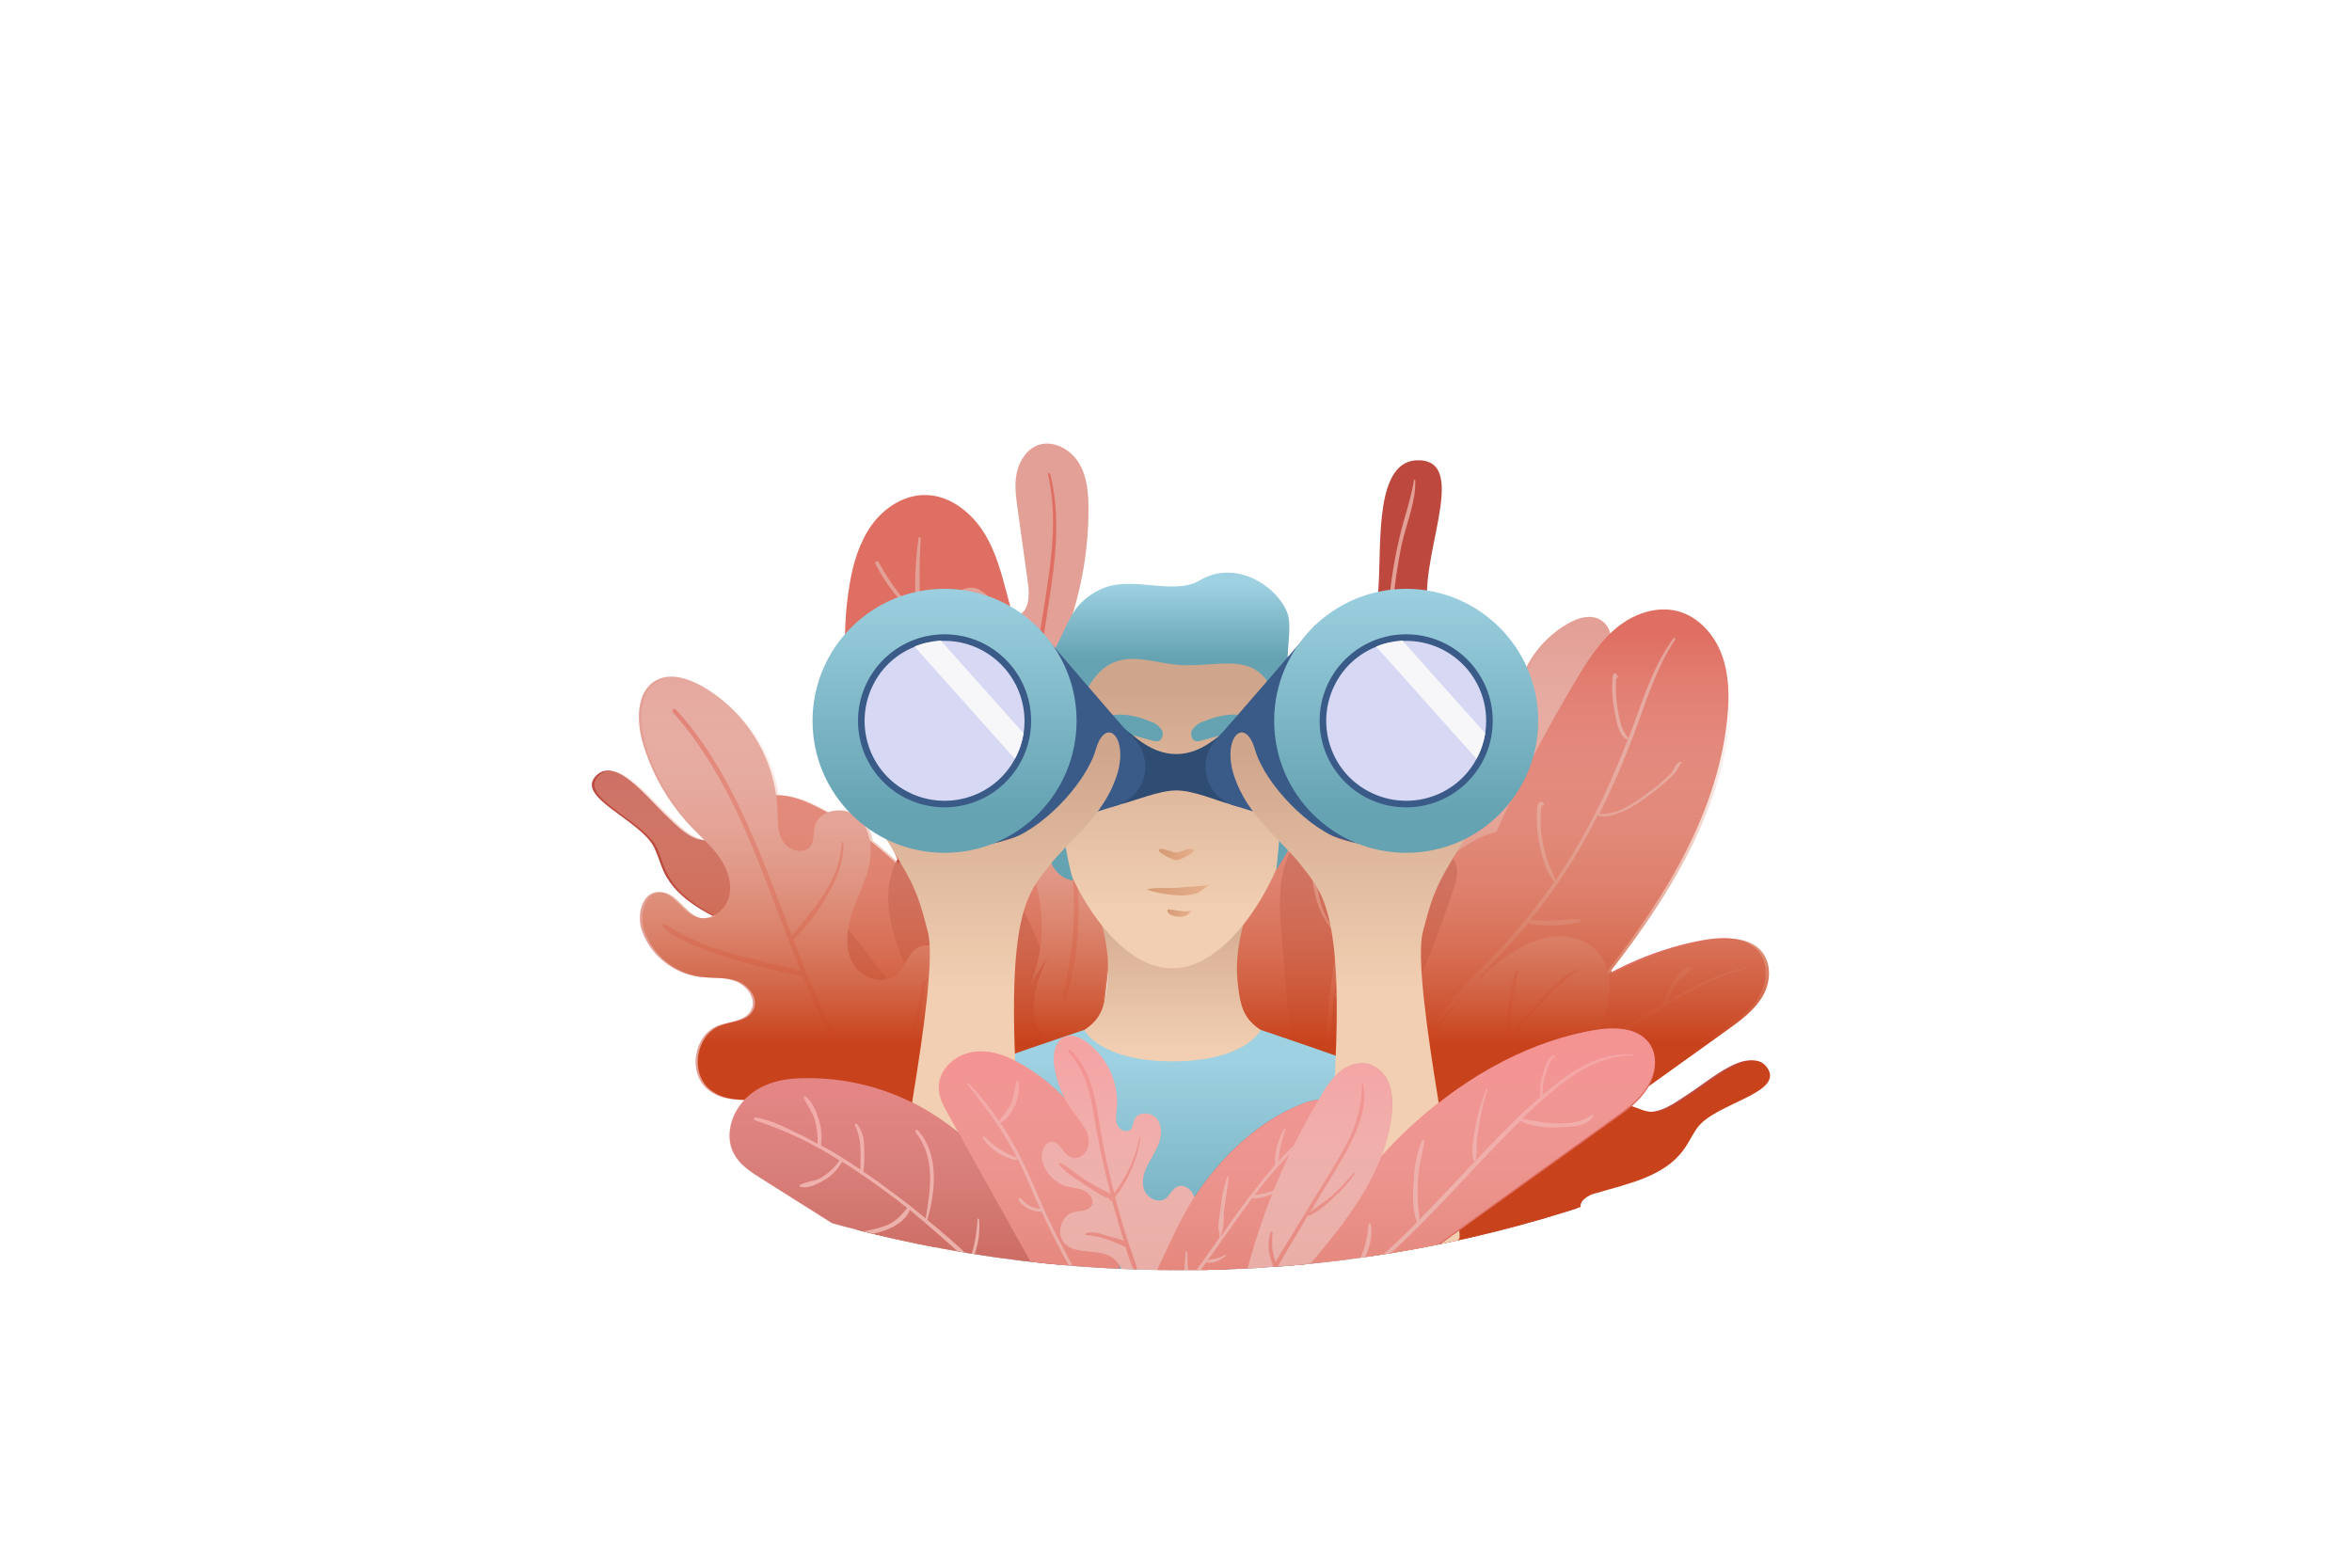 <?xml version="1.0" encoding="utf-8"?>
<!-- Generator: Adobe Illustrator 24.1.1, SVG Export Plug-In . SVG Version: 6.00 Build 0)  -->
<svg version="1.1" id="Camada_1" xmlns="http://www.w3.org/2000/svg" xmlns:xlink="http://www.w3.org/1999/xlink" x="0px" y="0px"
	 viewBox="0 0 750 500" style="enable-background:new 0 0 750 500;" xml:space="preserve">
<style type="text/css">
	.st0{fill:#FFFFFF;}
	.st1{clip-path:url(#SVGID_2_);}
	.st2{fill:#E3A096;}
	.st3{fill:#DF6F62;}
	.st4{fill:#BD493E;}
	.st5{fill:url(#SVGID_3_);}
	.st6{fill:url(#SVGID_4_);}
	.st7{fill:url(#SVGID_5_);}
	.st8{fill:url(#SVGID_6_);}
	.st9{fill:url(#SVGID_7_);}
	.st10{fill:url(#SVGID_8_);}
	.st11{fill:url(#SVGID_9_);}
	.st12{fill:url(#SVGID_10_);}
	.st13{fill:#2F4D73;}
	.st14{fill:#3A5A88;}
	.st15{fill:url(#SVGID_11_);}
	.st16{fill:url(#SVGID_12_);}
	.st17{fill:url(#SVGID_13_);}
	.st18{fill:url(#SVGID_14_);}
	.st19{fill:url(#SVGID_15_);}
	.st20{fill:url(#SVGID_16_);}
	.st21{fill:url(#SVGID_17_);}
	.st22{fill:#D7D8F4;}
	.st23{fill:#F7F7F9;}
	.st24{opacity:0.67;fill:url(#SVGID_18_);enable-background:new    ;}
</style>
<g>
	<g id="BACKGROUND">
		<rect class="st0" width="750" height="500"/>
	</g>
	<g>
		<g id="OBJECTS_1_">
			<g>
				<defs>
					<path id="SVGID_1_" d="M627.4,96.5v223.6c-72.1,55.3-160.4,85.2-251.2,85c-89.8,0.2-177.1-29-248.8-83.1V96.5H627.4z"/>
				</defs>
				<clipPath id="SVGID_2_">
					<use xlink:href="#SVGID_1_"  style="overflow:visible;"/>
				</clipPath>
				<g class="st1">
					<path class="st2" d="M445.7,274.2c-1.4-3.8-3.2-7.7-2.4-11.7c0.7-4,5.5-7.4,8.8-5.1c2,1.4,2.6,4.3,4.5,5.9
						c2.9,2.5,7.9,0.8,9.7-2.6c1.9-3.4,1.4-7.6,0.1-11.2s-3.1-7.1-3.9-10.9s-0.2-8.1,2.8-10.6s8.5-1.6,9.4,2.1
						c0.4,1.5,0.1,3.2,0.9,4.4c1.4,2,4.9,1.1,6.2-1s1.2-4.8,1.3-7.2c0.6-11.5,7-21.8,17-27.5c3-1.7,6.8-2.9,9.9-1.3
						c4.5,2.3,4.6,8.7,3.2,13.6c-2,7.2-5.8,13.7-10.9,19.1c-2.2,2.3-4.6,4.3-6.4,6.9s-2.9,5.9-2,8.9s4.3,5.4,7.3,4.3
						c3.3-1.1,5-5.7,8.4-5.6c3.7,0.1,4.9,5.2,3.6,8.7c-2,5.4-6.8,9.3-12.4,10.2c-2.8,0.4-5.7,0-8.3,1s-4.9,4-3.6,6.5
						s4.8,2.4,7.4,3.4c5.4,2.1,6.8,10.6,2.3,14.3c-5.8,4.7-14.9,0.3-21.6,3.4c-4.4,2.1-6.8,7-7.9,11.8s-1.2,9.8-2.8,14.4
						c-1.6,4.6-5.3,9-10.1,9.5c-11.7,1.1-9.5-12.4-8.1-19.6C450.1,296.9,449.7,285.2,445.7,274.2z"/>
					<path class="st3" d="M482.7,332.7c16.8-16.1,37.6-28.8,60.6-32.9c6.3-1.1,13.9-1.1,17.7,4c3,4,2.3,10-0.3,14.3
						c-2.6,4.3-6.9,7.4-11,10.3l-26.5,19l-38.1,27.4c-11.5,8.3-24.1,20.9-37.2,26.3c-7.9,3.3-18.5-1.4-14.5-10.7
						c3.3-7.7,12.9-13.6,18.1-19.9C462,357.8,470.7,344.3,482.7,332.7z"/>
					<path class="st3" d="M289.5,282.1c-13.1-30.2-24.1-63.2-18.6-95.6c1.1-6.8,3.1-13.5,7.1-19.1c4-5.5,10.4-9.7,17.3-9.5
						c7,0.1,13.3,4.7,17.4,10.4s6.1,12.6,7.9,19.3c10.3,37.4,16.4,76,16.7,114.8c0.2,19.5-0.7,39.4-4,58.6
						c-3.5,20.3-15.4-10.4-17.6-16.7C308.6,322.9,298.5,302.7,289.5,282.1z"/>
					<path class="st3" d="M308.8,304.6c-11.9-20-28.6-37.8-49.6-47.9c-5.8-2.8-13.1-4.8-18.1-0.9c-4,3.1-4.9,9-3.5,13.8
						c1.4,4.8,4.6,8.9,7.8,12.9l20.4,25.4l29.4,36.6c8.9,11,17.7,26.5,28.8,35.3c6.8,5.3,18.2,3.6,16.9-6.4
						c-1.1-8.3-8.8-16.5-12.2-24C322.1,334.3,317.4,318.9,308.8,304.6z"/>
					<path class="st3" d="M377.3,324.2c1.6-23.3,8.6-46.6,22.8-65c3.9-5,9.5-10.1,15.8-8.9c5,1,8.4,5.8,9.3,10.8
						c0.9,5-0.1,10.1-1.2,15l-6.8,31.9l-9.8,45.9c-3,13.9-3.9,31.7-9.9,44.5c-3.6,7.8-14.6,11.4-17.9,1.9
						c-2.8-7.9,0.5-18.7,0.1-26.9C378.8,356.7,376.1,340.8,377.3,324.2z"/>
					<path class="st3" d="M424.7,324c9.1-21.5,23.1-41.3,42.6-54.2c5.3-3.5,12.3-6.5,17.8-3.3c4.4,2.5,6.1,8.2,5.4,13.2
						s-3.4,9.5-6,13.8c-5.6,9.3-11.2,18.7-16.8,28l-24.1,40.2c-7.3,12.1-13.9,28.7-23.7,38.9c-6,6.2-17.5,6-17.6-4
						c-0.1-8.4,6.5-17.6,8.8-25.5C415.6,355.3,418.2,339.3,424.7,324z"/>
					<path class="st4" d="M289.8,332.5c-17.1-5-33.5-11.9-49.1-20.6c-1.3-0.6-2.5-1.5-3.4-2.7c-0.9-1.2-0.9-2.9,0.1-4
						c0.7-0.7,1.9-0.9,2.6-1.6c1-1.2,1-2.9,0.1-4.1c-1-1.2-2.2-2.1-3.6-2.7c-9.5-4.8-20.4-9.2-24.9-18.9c-1.1-2.5-1.8-5.1-3-7.6
						c-4.4-8.9-25.6-16.1-18.4-23c6.1-5.9,15.7,6.5,21.8,12.4c4,3.8,8.1,8.5,13.5,8.3c2.2-0.1,4.4-1,6.5-0.7c3.9,0.5,6.4,4.4,8,8
						c1.6,3.6,3.5,7.6,7.1,9c2.6,1,5.6,0.4,8.4,0.7c6.5,0.8,11.3,6.4,15.3,11.6l20.2,26.3c3.3,4.3,6.8,9.7,4.9,14.8l-13.8-8.8"/>
					<path class="st3" d="M507.4,316.2c20.7-25.6,40.1-54.4,43.4-87.2c0.7-6.8,0.6-13.9-1.8-20.3c-2.4-6.4-7.5-12.1-14.1-13.8
						c-6.8-1.7-14.1,0.9-19.5,5.4c-5.4,4.5-9.2,10.5-12.8,16.5c-19.9,33.3-36.1,68.9-46.8,106.2c-5.4,18.7-9.9,38.1-11.8,57.5
						c-2,20.5,17.6-5.9,21.4-11.4C478,350.4,493.2,333.7,507.4,316.2z"/>
					<path class="st2" d="M536.4,243.5v-0.1c-0.1-0.2-0.2-0.3-0.5-0.4c-0.3,0-0.6,0.1-0.8,0.3c-0.9,0.7-1.4,2.4-2.3,3.4
						c-2.3,2.3-4.8,4.5-7.5,6.3c-2.3,1.8-4.8,3.4-7.4,4.8c-1.5,0.7-3,1.3-4.6,1.6c-1.1,0.1-2.2,0.2-3.3,0.2
						c4.2-8.4,7.9-17.1,11.2-25.9c3.8-10.2,6.9-20.6,13-29.7c0.2-0.4-0.3-0.7-0.6-0.4c-5.5,7.5-8.6,16.2-11.7,24.8
						c-0.8,2.3-1.7,4.6-2.6,7c-2.3-2.3-3-6.3-3.5-9.4c-0.5-3.2-0.7-6.4-0.4-9.7c0.3,0,0.5-0.2,0.5-0.4c0-0.1,0-0.3-0.1-0.4l-0.5-0.6
						c-0.3-0.4-0.9,0-1,0.4c-0.4,3.9-0.2,7.9,0.6,11.8c0.5,2.6,1.1,7,3.6,8.6c0.1,0.1,0.3,0.1,0.4,0l0.3-0.2
						c-2.5,6.4-5.1,12.8-8.1,19c-4.3,9.1-9.3,17.9-15,26.2c-0.6-1.8-1.6-3.5-2.3-5.3c-0.7-1.8-1.2-3.6-1.6-5.5
						c-0.5-2.1-0.8-4.2-0.9-6.4c0-0.7-0.2-6.9,0.6-6.6c0.3,0.1,0.5-0.3,0.4-0.5s-0.1-0.3-0.2-0.4c-0.1-0.2-0.4-0.3-0.6-0.3
						c-1.5,0.4-1.3,2.1-1.4,3.4c-0.1,2.5,0,5.1,0.4,7.6c0.7,4.7,2,10.8,5.1,14.5c-4.9,7.1-10.2,13.8-16,20.1
						c-7.2,7.8-15.5,15.2-21.3,24.1c-0.2,0.3,0.2,0.6,0.5,0.4c6.7-7.1,13.2-14.4,19.9-21.6c3.1-3.3,6-6.7,8.9-10.1
						c-0.1,0.2,0,0.4,0.2,0.5c0,0,0.1,0,0.1,0c5.2,0.9,10.5,0.7,15.6-0.5c0.3,0,0.5-0.3,0.4-0.6c0-0.3-0.3-0.5-0.6-0.4l0,0
						c-2.5,0-5.1,0.4-7.7,0.5c-2.6,0.1-5.1-0.1-7.7,0c0,0-0.1,0-0.1,0c3-3.6,5.8-7.3,8.4-11.1c4.9-7.1,9.3-14.6,13.2-22.4
						c1.9,0.8,4.3,0.1,6.2-0.5c2.9-1.1,5.6-2.6,8.1-4.4c2.5-1.8,5-3.7,7.3-5.7c1.1-0.9,2.2-2,3.2-3.1c0.7-0.9,1.2-1.9,1.7-2.9
						c0.1,0,0.2,0,0.2-0.1l0.1-0.1C536.4,243.7,536.4,243.6,536.4,243.5z"/>
					<path class="st4" d="M449.1,406.1c17.7-1.8,35.1-5.6,52-11.3c1.4-0.4,2.7-1,3.8-2c1.1-1,1.4-2.7,0.6-4
						c-0.6-0.9-1.7-1.3-2.3-2.1c-0.8-1.4-0.5-3.1,0.7-4.1c1.1-1,2.5-1.7,4-2c10.2-3,21.8-5.3,27.9-14c1.6-2.2,2.7-4.7,4.3-6.9
						c6-7.9,28.1-11.1,22.3-19.2c-4.9-6.9-16.6,3.6-23.7,8.2c-4.6,3-9.5,6.9-14.8,5.7c-2.1-0.5-4.1-1.7-6.3-1.9
						c-3.9-0.2-7.1,3.1-9.3,6.4s-4.8,6.9-8.7,7.6c-2.8,0.5-5.5-0.6-8.4-0.9c-6.5-0.5-12.2,4.2-17.1,8.6l-24.6,22.2
						c-4,3.6-8.5,8.3-7.5,13.6l15.2-6.1"/>
					<path class="st2" d="M557.7,342.1c-14.3,4.6-26.2,13.9-38.4,22.4c-6.2,4.5-12.8,8.5-19.6,11.9c-7.1,3.4-14.4,6-21.7,9
						c1.5-1.7,2.4-4.3,3.7-6.1c0.9-1.3,1.9-2.5,3-3.6c1-1,2.8-3.4,4.3-3.5c0.2,0,0.3-0.2,0.3-0.4c0-0.1-0.1-0.2-0.1-0.3l-0.4-0.3
						c-0.2-0.1-0.4-0.1-0.5,0c-2.7,1.5-5,4.4-6.8,6.8c-1.6,2-4,5-4.3,7.6c-7.4,3.1-15,6.5-21.1,11.9c-0.4,0.3,0.1,1,0.5,0.7
						c6.3-4.4,13.1-8.1,20.2-11c1.6-0.7,3.3-1.3,4.9-2c4.4,1.9,10.1,4.8,14.8,2.5c0.3-0.1,0.1-0.5-0.2-0.5c-2.7,0.4-5.5,0.2-8.1-0.6
						c-1.9-0.6-3.7-1.3-5.6-1.7c4.9-2,9.9-3.8,14.7-6c13.8-6.2,25.4-15.6,37.7-24c7.1-5,14.7-9,22.8-12.1
						C558.4,342.6,558.2,341.9,557.7,342.1z"/>
					<path class="st4" d="M318.8,279c-3.3-4.1-7.2-7.9-12-10.1c-4.8-2.2-10.6-2.5-15.3,0c-7.8,4.3-9.3,15-7.7,23.7
						c5.1,27.9,29.8,47.3,35.5,75.2c1.4,6.9,1,14.1,9.5,14.8c5.3,0.5,9.1-2.5,11-7.1c4.3-10.6-1.1-31-1.9-42.1
						C336.4,314.1,331.2,294.3,318.8,279z"/>
					<path class="st2" d="M325,345c-2.3-7.8-4.9-15.5-7.8-23.1c-0.4-1.1-0.9-2.3-1.3-3.4c3.6-3.2,5.8-9.4,5.8-13.9
						c0-0.5-0.7-0.6-0.8-0.1c-0.4,2.6-1,5.1-1.9,7.6c-1,2-2.1,3.8-3.4,5.6c-2.3-5.9-4.7-11.8-7.2-17.6c-0.3-0.8-0.7-1.6-1-2.4
						c0.1,0,0.1-0.1,0.2-0.1c4.7-3.7,5.4-12.5,5.2-18c0-0.4-0.4-0.6-0.7-0.6c-0.3,0-0.5,0.3-0.6,0.6c-0.7,5.7-0.4,12.4-4.6,16.8
						c-1.1-2.5-2.2-5-3.3-7.5c-1.5-3.5-2.9-7.5-5.4-10.5c-0.2-0.3-0.6,0.1-0.5,0.4c0.9,2,1.8,4,2.8,6.1c-0.5-0.3-1.2-0.4-1.8-0.7
						c-1.2-0.5-2.3-1.3-3.3-2.2c-0.8-0.8-1.4-2-2.3-2.7c-0.3-0.4-0.9-0.4-1.3-0.1c-0.2,0.1-0.3,0.4-0.3,0.6c0.1,0.4,0.2,0.4,0.5,0.5
						c0.2,0,0.3-0.1,0.4-0.2c0-0.1,0-0.1,0-0.2c0.6,1.8,2.5,3.3,4,4.3c1,0.6,3,1.9,4.2,1.4c5.6,12.4,10.8,24.9,15.5,37.6
						c2.7,7.3,5.3,14.7,7.5,22.2c2.3,7.8,3.6,15.8,6,23.5c0.1,0.3,0.5,0.2,0.5-0.1C329.7,360.8,327.2,352.7,325,345z"/>
					<path class="st2" d="M306.5,260c-4.4-2.3-8.4-5.3-11.9-8.8c-3.1-3.3-6-6.9-8.8-10.4c-0.3-0.4-0.8,0.1-0.5,0.5
						c1.3,1.6,2.5,3.6,3.8,5.2c1.7,2.1,3.5,4.1,5.4,6c3.3,3.3,7.4,6.6,11.9,7.9c0.1,0,0.3,0,0.3-0.1
						C306.7,260.2,306.7,260,306.5,260z"/>
					<path class="st4" d="M426.1,364.7c15.4-25.5,27.9-52.6,37.3-80.9c0.8-2.3,1.5-4.8,1.1-7.2c-0.4-2.4-2.2-4.8-4.7-4.9
						c-1.7-0.1-3.4,1-5.1,0.9c-2.5-0.1-4.5-2.6-4.8-5c-0.3-2.5,0.5-5,1.4-7.4c6.3-16.6,14.8-34.5,9.4-51.4
						c-1.4-4.3-3.7-8.3-4.9-12.8c-4.6-16,13.4-48.8-3.3-49.2c-14.1-0.4-12,25.8-12.9,39.9c-0.6,9.1-0.4,19.6-7.3,25.6
						c-2.8,2.4-6.5,3.7-8.9,6.5c-4.3,5-2.9,12.6-0.9,18.9s4.3,13.3,1.4,19.2c-2.1,4.2-6.5,6.8-9.5,10.3c-7.2,8.3-6.7,20.6-5.7,31.6
						c1.6,18.4,3.2,36.8,4.9,55.3c0.8,9.1,2.6,19.6,10.7,23.8c2.4-8.8,4.7-17.7,7.1-26.5"/>
					<path class="st2" d="M451.2,293.1c-2.3,5.9-7.2,10-11.8,14.1c-4.2,3.8-8.8,7.2-13.8,9.9c0.4-3.4,0.8-6.8,1.3-10.2
						c2.1-12.8,5.1-25.4,9.1-37.7c3.8-12,5.5-24,6.1-36.6c0.1-1.9,0.2-3.9,0.3-5.8c0.1,0,0.3-0.1,0.4-0.1c2.7-2.1,5.1-4.7,7.1-7.5
						c1.7-2.4,4-5.6,4.2-8.6c0-0.2-0.2-0.4-0.4-0.4c-0.1,0-0.2,0-0.3,0.1c-1.8,2.3-2.7,5.4-4.4,7.9c-1.9,2.7-4,5.1-6.5,7.2
						c0.4-10.4,0.6-20.7,1.5-31.1c0.6-7.1,1.6-14.2,3.1-21.2c1.5-6.5,4.4-13.1,4.2-19.9c0-0.2-0.4-0.3-0.4-0.1
						c-1,6.2-3.2,12.1-4.6,18.2c-1.4,5.9-2.4,11.8-3.1,17.8c-1.5,12.7-1.6,25.5-2.2,38.3c-0.6,13-1.6,25.7-5.4,38.2
						c-3.7,12.3-7.4,24.4-9.5,37.1c-0.9,5-1.5,10-2.1,15.1l-0.3,0.1c-0.4,0.2-0.2,0.7,0.2,0.8c-0.2,1.7-0.3,3.4-0.5,5.2
						c-0.6,7.4-1.2,14.9-0.7,22.3c0,0.2,0.2,0.4,0.5,0.4c0.2,0,0.4-0.2,0.4-0.4c0.5-6.4,0.5-12.9,0.9-19.4c0.2-2.9,0.5-5.7,0.8-8.6
						c5.7-2.3,10.5-6.5,15-10.6s9.4-8.3,11.8-14.3C452.5,292.8,451.4,292.5,451.2,293.1z"/>
					<path class="st2" d="M439.6,242.4c-6.5-4.1-9.3-10.8-12.2-17.6c-0.3-0.6-1.3-0.4-1,0.3c2.6,6.8,6,14.5,12.7,18.1
						c0.2,0.1,0.5,0,0.6-0.2C439.8,242.7,439.8,242.5,439.6,242.4z"/>
					<path class="st2" d="M426.8,297.8c-2.9-3-4.9-6.7-5.9-10.7c-1-3.6-1.2-7.4-1.8-11c-0.1-0.5-1-0.4-0.9,0.1
						c0.3,7.9,2.2,16.6,8.2,22.1c0.2,0.1,0.4,0.1,0.5,0S427,298,426.8,297.8z"/>
					<path class="st2" d="M513.1,359c-1.9,3.1-2.5,6.7-1.8,10.3c0.1,0.3,0.6,0.2,0.5-0.1c-0.5-3.4,0.2-6.9,1.9-9.9
						c0.1-0.2,0-0.4-0.2-0.4C513.3,358.9,513.2,358.9,513.1,359z"/>
					<path class="st2" d="M304.8,309.8c-1-5.7-7.8-10.5-12.6-7.3c-2.9,2-3.7,6.1-6.4,8.4c-4.1,3.6-11.3,1.1-13.9-3.7
						s-1.9-10.8-0.2-16c1.7-5.2,4.4-10.1,5.5-15.5c1.1-5.4,0.3-11.7-3.9-15.2c-4.2-3.6-12.1-2.3-13.5,3c-0.5,2.1-0.1,4.5-1.3,6.3
						c-2,2.9-7,1.6-8.8-1.4c-1.9-3-1.7-6.8-1.8-10.4c-0.8-16.4-10-31.2-24.3-39.3c-4.4-2.4-9.8-4.1-14.2-1.8
						c-6.4,3.3-6.5,12.5-4.6,19.5c2.9,10.2,8.3,19.6,15.6,27.3c3.1,3.3,6.6,6.2,9.1,9.9c2.6,3.7,4.1,8.4,2.9,12.7
						c-1.3,4.3-6.1,7.7-10.4,6.2c-4.7-1.6-7.1-8.1-12.1-8c-5.2,0.1-7,7.4-5.2,12.4c2.8,7.7,9.6,13.3,17.8,14.6c4,0.6,8.1,0,11.9,1.4
						c3.8,1.4,7,5.7,5.1,9.3s-6.8,3.5-10.5,4.9c-7.8,3-9.8,15.1-3.3,20.4c8.2,6.7,21.3,0.4,30.9,4.9c6.3,2.9,9.8,10,11.3,16.8
						c1.5,6.8,1.8,14,4.1,20.6s7.5,12.9,14.5,13.6c16.7,1.6,13.6-17.8,11.6-28c-3.2-16.4-2.6-33.1,3.2-48.9
						C303.3,321,305.8,315.4,304.8,309.8z"/>
					<path class="st3" d="M276.8,353c0.7-0.5,1.3-1.2,1.7-1.6c3.3-3.1,6.1-6.6,8.3-10.5c4.9-8.6,7-18.2,8.3-27.9
						c0-0.4-0.6-0.5-0.7-0.1c-1.3,7.7-3.2,15.5-6.5,22.6c-1.4,3.1-3.1,6-5.1,8.7c-1.1,1.5-2.2,2.9-3.5,4.2c-0.6,0.6-1.1,1.1-1.7,1.7
						c-0.4,0.4-0.8,0.7-1.2,1.1c-0.1,0.1-0.3,0.2-0.4,0.3c-4.6-10.6-9.8-20.9-14.6-31.4c-3-6.7-5.8-13.5-8.4-20.4
						c4.4-4.3,8.1-9.2,11.1-14.6c2.9-5,5-10.4,4.9-16.3c0-0.2-0.1-0.3-0.3-0.3s-0.3,0.1-0.3,0.3c-0.5,11.8-8.7,21-15.9,29.6
						c-5.3-13.8-10.3-27.7-16.7-41c-5.4-11.2-11.9-22-20.3-31.1c-0.6-0.6-1.5,0.3-0.9,0.9c15,16.9,23.6,37.8,31.5,58.6
						c3,8,6,16,9.3,23.8c-7.6-2-15.3-3.5-22.8-5.7c-3.8-1.1-7.5-2.4-11.1-4c-1.8-0.8-3.6-1.7-5.3-2.7c-1.5-0.9-2.9-2.1-4.6-2.5
						c-0.3-0.1-0.6,0.3-0.4,0.6c1.8,2.6,5.9,4.3,8.7,5.6c3.6,1.6,7.2,3,11,4.2c8.2,2.5,16.6,4.6,25,6.3h0.1c0.6,1.5,1.3,3,1.9,4.5
						c3.5,7.9,7.3,15.7,11,23.5c-2.5,1.1-4.8,2.4-7.6,2.9c-3.3,0.5-6.7,0.7-10.1,0.4c-3.6-0.2-7.3-0.7-10.8-1.6
						c-3.6-0.9-7-2.3-10.6-3.2c-0.2,0-0.4,0.1-0.5,0.3c0,0.2,0,0.3,0.2,0.4c3.1,2,7,3,10.6,3.9c3.8,0.9,7.7,1.5,11.6,1.7
						c5.3,0.3,13.6,0.3,17.9-3.7c1.2,2.5,2.4,5.1,3.6,7.7c0.5,1.2,1,2.3,1.5,3.5h-0.1c-0.2,0.1-0.4,0.2-0.4,0.4
						c-0.2,0.5,0,1.1,0.5,1.3c0,0,0.1,0,0.1,0c0.2,0.1,0.4,0.1,0.6,0c4.7,11,8.3,22.4,10.9,34c0.1,0.6,1.1,0.5,1-0.1
						c-1.4-11.7-5.7-23-10.3-33.7L276.8,353z"/>
					<path class="st2" d="M377.1,249.2c-2.9-3.7-7.9-5.1-12.3-3.4c-2.6,1.1-4.9,3.3-7.8,3.5c-5,0.4-8.4-5.9-7.1-10.7
						s5.6-8.2,9.7-11.1s8.5-5.8,10.7-10.3c2.2-4.5,0.7-11.2-4.1-12.5c-4.4-1.3-8.5,2.3-12,5.2c-3.5,2.9-8.6,5.7-12.3,3
						c-4-2.9-2.6-9.1-0.9-13.8c4-11.8,6.1-24.2,6.1-36.6c0-5.2-0.4-10.5-3.1-14.9c-2.7-4.4-8.3-7.4-13.1-5.6
						c-3.6,1.4-5.9,5.1-6.7,8.9c-0.8,3.8-0.2,7.7,0.3,11.5c1.1,7.9,2.2,15.8,3.3,23.7c0.6,4,0.3,9.4-3.7,10.3
						c-5,1.2-7.4-6.5-12.2-8.5c-5.3-2.3-11,4.1-10.4,9.8c0.4,2.9,1.6,5.7,3.5,7.9c-0.2,0.7-0.3,1.3-0.5,2c-0.5,1.6-1.1,3.2-1.9,4.7
						c-1.4,2.5-3.2,4.8-5.3,6.8c-1.7-7.3-3-14.7-3.6-22.2c-0.6-8.4-0.6-16.8-0.1-25.2c0-0.4-0.6-0.5-0.7-0.1
						c-1.1,8-1.4,16.1-0.7,24.2c-0.3-1.2-1.2-1.8-2.1-2.7c-1.3-1.3-2.5-2.7-3.7-4.2c-2.3-3-4.4-6.2-6.2-9.6c-0.4-0.7-1.4-0.1-1,0.6
						c1.7,3.4,3.8,6.5,6.1,9.5c1.3,1.6,2.6,3.1,4,4.5c0.9,0.9,1.5,1.9,2.9,2l0,0c0.7,8.6,2.1,17.2,4.2,25.6c0.2,0.7,0.3,1.3,0.5,2
						c-1.2-0.4-2.6-0.4-3.8-0.1c-2.9,0.9-4.8,4-4.9,7c0,3.1,1.1,6,3,8.4c3.3,4.7,8,8,12.8,11.2l2.4,8.8c1.1,4,1.7,8.6,3.6,12.4
						c0.1,0.2,0.4,0.3,0.7,0.1c0.1-0.1,0.2-0.2,0.2-0.4c-0.3-3.9-1.8-7.8-2.8-11.5l-2.2-8.2c2.9,1.8,5.8,3.8,8.5,5.9
						c16.4,13.2,22.4,37.8,14,57.1l6.2-10c-3,6.5-6.1,13.6-4.6,20.6s9.9,12.8,16,8.9c4.1-2.6,5.1-8.1,5.6-13l3.6-29.9
						c0.9-7.3,2.1-15.3,7.8-20c4.3-3.5,10.5-4.4,14-8.7C379.8,258.1,379.9,253,377.1,249.2z M314.7,237.3c-4.5,0-7.7-4.2-10.4-7.9
						c-1.5-2.2-3.4-4-5.7-5.4c-0.1-0.6-0.3-1.1-0.4-1.7c-0.1-0.6-0.3-1.4-0.5-2.1c2.4-1.9,4.3-4.3,5.8-7c1.2-2,2.1-4.1,2.7-6.4
						c1.5,1.7,3.1,3.2,4.9,4.6c4.4,3.7,9.2,7.5,10.9,13S320.5,237.3,314.7,237.3z"/>
					<path class="st3" d="M370.3,253.5c-0.9,2.9-3.7,4.6-6.1,6.2c-2.4,1.7-4.9,3.4-7.4,4.9c-4.6,2.7-9.6,4.9-14.7,6.5
						c-0.6-3.4-1.4-6.8-2.3-10.1c0-0.1,0-0.3-0.1-0.4c-0.7-2.7-1.5-5.4-2.3-8.1c-2-6.4-3.6-12.9-4.8-19.5c5.6-0.3,11.8-3.6,16.4-6.5
						c5.2-3.2,9.8-7.4,13.4-12.4c0.2-0.3-0.3-0.7-0.6-0.4c-3.8,4.6-8.3,8.6-13.4,11.8c-2.6,1.6-5.4,3-8.3,4.1
						c-2.5,1-5.2,1.5-7.7,2.4c-0.7-4.2-1-8.5-1-12.7c0-1.4,0.1-2.9,0.2-4.3c0.1-0.2,0.1-0.4,0-0.6c0.6-9.4,2.4-18.7,3.7-28
						c1.7-11.8,2.5-23.6-0.4-35.2c-0.1-0.5-0.9-0.3-0.7,0.2c4.7,20.7-2.4,41.4-3.9,62.1c-3.8-2.2-7.4-4.7-10.8-7.6
						c-3.4-3.1-6.5-6.4-9.5-9.9c-0.2-0.2-0.5-0.1-0.6,0c-0.1,0.1-0.1,0.3-0.1,0.5c4.9,7.8,12.9,14.1,20.9,18.6c0,0.1,0,0.2,0,0.3
						c-0.6,10.8,1.1,21.1,4,31.4c1.2,4.4,2.6,8.8,3.8,13.2c-16.6-5.4-27.4-19.5-42.1-28.2c-0.7-0.4-1.3,0.6-0.6,1.1
						c7.5,5.3,14.4,11.3,21.6,17c6.5,5.1,13.6,9.8,21.6,11.9c0.9,3.3,1.7,6.6,2.3,9.9c-0.3,0.1-0.5,0.5-0.4,0.9
						c0.1,0.3,0.3,0.4,0.6,0.4c0.4,2.3,0.7,4.5,1,6.8c1.3,13-0.2,25.6-3.2,38.3c-0.1,0.3,0.2,0.7,0.5,0.8c0.3,0.1,0.6-0.1,0.7-0.4
						c3.1-10.7,4.4-21.9,3.8-33.1c-0.2-4.3-0.7-8.6-1.4-12.8c5.9-1.7,11.5-4.4,16.6-7.8c2.7-1.8,5.3-3.7,7.8-5.7
						c1.9-1.5,3.4-3,4-5.4c0-0.2-0.1-0.3-0.3-0.3C370.4,253.3,370.3,253.4,370.3,253.5z"/>
					<path class="st2" d="M556.6,308.7c-7.6,1.5-14.5,4.9-21.2,8.6c-1.2,0.7-2.3,1.4-3.5,2c0.5-1.9,1.4-3.6,2.4-5.2
						c1.3-2,3.2-3.2,4.6-5c0.2-0.1,0.2-0.4,0-0.5c-0.1-0.1-0.3-0.2-0.5-0.1c-4.1,1.8-6.9,7.4-7.8,11.5c-4.7,2.8-9.4,5.6-14.1,8.5
						l-0.2-0.1c-0.3-0.2-0.7,0.2-0.5,0.5l-0.8,0.5c-3.1,1.9-6.2,3.8-9.2,5.8c1.5-2.3,2.9-4.8,4.2-7.3c3.9-8,5.2-18.7-1.1-24.9
						c-3.8-3.7-9.5-4.9-14.7-4.1s-10,3.4-14.3,6.5c-16.1,11.5-26.3,29.1-32.8,47.4c-3.7,10.5-14.4,28.7-13.1,40
						c0.6,5,3.4,8.8,8.7,9.8c8.4,1.5,9.9-5.5,13.1-11.8c11.2-21.9,34.3-33.9,48.4-53.2c4.1-2.7,8.3-5.3,12.5-7.9
						c3.6,3.9,10.3,6.2,15.4,6.2c0.6,0,0.8-1,0.1-1.1c-2.9-0.4-5.7-1-8.4-2.1c-2.2-1-4.2-2.3-6.2-3.7c4.8-3,9.6-5.9,14.5-8.8
						c7.8-4.7,15.8-9.1,24.6-11.2C557.1,309.1,556.9,308.6,556.6,308.7z"/>
					<path class="st3" d="M481.7,332v-0.3c1.1-1.4,2.2-2.8,3.3-4.1c5.2-6.3,10.9-13.2,17.8-17.7c0.1-0.1,0.2-0.2,0.1-0.4
						c-0.1-0.1-0.2-0.2-0.4-0.1c-3.8,1.6-6.7,4.8-9.5,7.7c-2.8,2.9-5.6,5.9-8.2,9c-1,1.2-1.9,2.3-2.9,3.5c0.1-2.6,0-5.4,0.2-8
						c0.4-3.9,1.1-7.9,2-11.7c0.1-0.2-0.1-0.4-0.3-0.5s-0.4,0.1-0.5,0.3c-1.2,3.6-1.9,7.3-2.3,11c-0.4,3.3-1,7.2-0.3,10.5
						c-3.3,4.1-6.3,8.3-9.3,12.6h-0.3c-0.3,0-0.6,0.2-0.6,0.6c0,0.2,0.1,0.3,0.2,0.4l-0.6,0.9c-3.4,5-6.7,10.1-9.8,15.3
						c-0.1-0.7-0.1-1.4-0.2-2c-0.2-1.7-0.4-3.5-0.4-5.2c-0.2-3.3,0-6.6,0.1-10c0-0.5-0.8-0.6-0.8-0.1c-0.5,3.6-0.6,7.3-0.4,11
						c0.1,1.9,0.3,3.8,0.5,5.7c0.1,0.7,0.1,1.5,0.3,2.2c-5.3,8.8-10.4,17.8-15.1,26.9c-0.2,0.3-0.1,0.6,0.2,0.8s0.6,0.1,0.8-0.2
						c5-8.6,9.8-17.3,14.8-25.9c0.1,0.1,0.3,0.1,0.5,0.1l0.3-0.1c0.2-0.1,0.3-0.3,0.3-0.5c0,0,0-0.1,0-0.1c-0.1-0.2-0.3-0.4-0.4-0.6
						c3-5.1,6.1-10.2,9.4-15.2l1.9-2.7c4.4,0.2,8.8-0.6,12.9-2.1c4.3-1.7,8-4.4,12.1-6.3c0.4-0.2,0-0.7-0.3-0.5
						c-4.1,1.8-7.9,4.3-12.1,5.8c-3.8,1.4-7.8,2.1-11.9,2c2.7-4,5.6-7.9,8.5-11.6C481.5,332.3,481.6,332.2,481.7,332z"/>
					
						<linearGradient id="SVGID_3_" gradientUnits="userSpaceOnUse" x1="346.325" y1="123.993" x2="346.325" y2="254.564" gradientTransform="matrix(1 0 0 -1 -61.38 457.07)">
						<stop  offset="0" style="stop-color:#C8421B"/>
						<stop  offset="1" style="stop-color:#FFFFFF;stop-opacity:0"/>
					</linearGradient>
					<path class="st5" d="M378.1,249.2c-2.9-3.7-7.9-5.1-12.3-3.4c-2.6,1.1-4.9,3.3-7.8,3.5c-5,0.4-8.4-5.9-7.1-10.7
						s5.6-8.2,9.7-11.1s8.5-5.8,10.7-10.3c2.2-4.5,0.7-11.2-4.1-12.5c-4.4-1.3-8.5,2.3-12,5.2c-3.5,2.9-8.6,5.7-12.3,3
						c-4-2.9-2.6-9.1-0.9-13.8c4-11.8,6.1-24.2,6.1-36.6c0-5.2-0.4-10.5-3.1-14.9c-2.7-4.4-8.3-7.4-13.1-5.6
						c-3.6,1.4-5.9,5.1-6.7,8.9c-0.8,3.8-0.2,7.7,0.3,11.5c1.1,7.9,2.2,15.8,3.3,23.7c0.6,4,0.3,9.4-3.7,10.3
						c-0.4,0.1-0.8,0.1-1.2,0.1c-0.8-3-1.5-6-2.4-8.9c-1.9-6.8-3.9-13.6-7.9-19.3c-4-5.7-10.3-10.3-17.3-10.4
						c-6.8-0.1-13.3,4-17.3,9.6c-4,5.6-6,12.3-7.1,19.1c-5,29.7,3.6,59.7,15.2,87.7c-0.2,0.3-0.4,0.6-0.5,1
						c-2.7-2.5-5.4-4.9-8.3-7.2c-0.4-2.9-1.9-5.6-4.1-7.6c-2.7-2.1-6.2-2.6-9.4-1.3c-1.5-0.8-3.1-1.6-4.6-2.4
						c-3.6-1.8-7.9-3.2-11.9-3c-2.1-14.7-11-27.6-23.9-35c-4.4-2.4-9.8-4.1-14.2-1.8c-6.4,3.3-6.5,12.5-4.6,19.5
						c2.9,10.2,8.3,19.6,15.6,27.3c1.4,1.4,2.8,2.8,4.2,4.2c-5-0.4-8.9-4.8-12.6-8.3c-6.1-5.8-15.7-18.2-21.8-12.4
						c-7.2,6.9,14,14.1,18.4,23c1.2,2.4,1.8,5.1,3,7.6c3,6.6,9.1,10.8,15.7,14.3c-1.7,0.8-3.6,1-5.3,0.4c-4.7-1.6-7.1-8.1-12.1-8
						c-5.2,0.1-7,7.5-5.2,12.4c2.8,7.7,9.6,13.3,17.7,14.5c4,0.6,8.1,0,11.9,1.4c3.8,1.4,7,5.7,5.1,9.3s-6.8,3.5-10.5,4.9
						c-7.8,3-9.8,15.1-3.3,20.4c8.2,6.7,21.3,0.4,30.9,4.9c6.3,2.9,9.8,10,11.3,16.8c1.5,6.8,1.8,14,4.1,20.6s7.5,12.9,14.5,13.6
						c16.7,1.6,13.6-17.8,11.6-28c-1.9-9.5-2.4-19.3-1.4-28.9c7.6,9.9,15.3,22.6,24.6,31c1.1,2.8,3.1,4.9,7.4,5.2
						c0.7,0.1,1.3,0.1,2,0c5.7,0.8,11.1-2.1,10.2-9.2c-0.1-0.5-0.1-1-0.3-1.5c2.1-11-2.1-28-2.9-38.1c2.6,1.2,5.6,1.1,8.1-0.4
						c4.1-2.6,5.1-8.1,5.6-13l3.6-29.9c0.9-7.3,2.1-15.3,7.8-20c4.3-3.5,10.5-4.4,14-8.7C380.7,258.1,380.8,253,378.1,249.2z"/>
					
						<linearGradient id="SVGID_4_" gradientUnits="userSpaceOnUse" x1="532.584" y1="123.993" x2="532.584" y2="254.564" gradientTransform="matrix(1 0 0 -1 -61.38 457.07)">
						<stop  offset="0" style="stop-color:#C8421B"/>
						<stop  offset="1" style="stop-color:#FFFFFF;stop-opacity:0"/>
					</linearGradient>
					<path class="st6" d="M563.5,340.5c-4.9-6.9-16.6,3.6-23.7,8.2c-4.6,3-9.5,6.9-14.8,5.7c-2.1-0.5-4.1-1.7-6.3-1.9
						c-0.5,0-1.1,0-1.6,0.1c2.4-1.7,4.8-3.4,7.2-5.1l26.5-19c4.1-2.9,8.3-6,11-10.3s3.3-10.2,0.3-14.3c-3.8-5.1-11.4-5.1-17.7-4
						c-10.6,2-20.8,5.6-30.3,10.7c-0.1-0.4-0.2-0.7-0.3-1.1c18.6-23.9,35-50.6,38-80.5c0.7-6.8,0.6-13.9-1.8-20.3
						c-2.4-6.4-7.5-12.1-14.1-13.8c-6.8-1.7-14.1,0.9-19.5,5.4c-0.7,0.6-1.3,1.2-2,1.8c-0.5-1.9-1.7-3.5-3.4-4.4
						c-3.1-1.6-6.9-0.4-9.9,1.3c-10,5.6-16.4,16-17,27.5c-0.1,2.5,0,5.1-1.3,7.2s-4.8,3-6.2,1c-0.9-1.3-0.5-3-0.9-4.4
						c-1-3.7-6.5-4.6-9.4-2.1s-3.5,6.9-2.8,10.6s2.6,7.2,3.9,10.9s1.7,7.8-0.1,11.2c-1.9,3.4-6.8,5.1-9.7,2.6
						c-1.8-1.5-2.4-4.1-4.1-5.6c6.2-15.9,13.6-32.8,8.4-48.9c-1.3-4.4-3.6-8.4-4.9-12.8c-4.6-16,13.4-48.8-3.3-49.2
						c-14.1-0.4-12,25.8-12.9,39.9c-0.6,9.1-0.4,19.6-7.3,25.6c-2.8,2.4-6.5,3.7-8.9,6.5c-4.3,5-2.9,12.6-0.9,18.9
						s4.3,13.3,1.4,19.2c0,0.1-0.1,0.1-0.1,0.1c-1.6-3.4-4.4-6.2-8.1-6.9c-6.3-1.2-11.9,3.9-15.8,8.9c-14.2,18.4-21.1,41.8-22.8,65
						c-1.2,16.6,1.5,32.5,2.3,49c0.4,8.2-2.8,19.1-0.1,26.9c3.3,9.5,14.3,5.9,17.9-1.9c6-12.8,6.9-30.6,9.9-44.5
						c1.5-6.9,2.9-13.8,4.4-20.6c0.6,7,1.2,14,1.9,21c0.1,1.6,0.3,3.4,0.6,5.1c-1,4-2,7.9-3.1,11.9c-2.3,7.9-8.8,17.1-8.8,25.5
						c0.1,10,11.6,10.2,17.6,4c9.5-9.8,16-25.6,23-37.6c-3.8,8.5-8.2,18.3-8.8,26.1c-0.2,0.5-0.5,0.9-0.6,1.4
						c-2.8,6.6,1.7,10.8,7.4,11.6c0.7,0.2,1.3,0.4,2,0.5c0.4,0.1,0.7,0.1,1.1,0.1c-1.5,2.1-2.1,4.7-1.7,7.2l10.6-4.3
						c16.5-1.9,32.7-5.6,48.4-10.9c1.4-0.4,2.7-1,3.8-2c1.1-1,1.4-2.7,0.6-4c-0.6-0.9-1.7-1.3-2.3-2.1c-0.8-1.4-0.5-3.1,0.7-4.1
						c1.1-1,2.5-1.7,4-2c10.2-3,21.8-5.3,27.9-14c1.6-2.2,2.7-4.7,4.3-6.9C547.1,351.8,569.2,348.6,563.5,340.5z M500.7,366.4
						c-1,0.1-1.9,0.1-2.9,0l12.7-9.1c-0.4,0.5-0.8,1-1.2,1.5C507.1,362.1,504.5,365.7,500.7,366.4L500.7,366.4z"/>
					
						<linearGradient id="SVGID_5_" gradientUnits="userSpaceOnUse" x1="435.268" y1="172.043" x2="435.268" y2="121.813" gradientTransform="matrix(1 0 0 -1 -61.38 457.07)">
						<stop  offset="0" style="stop-color:#CFA58B"/>
						<stop  offset="1" style="stop-color:#F2CFB2"/>
					</linearGradient>
					<path class="st7" d="M413.3,333.9c-15.8-6.3-17.5-9.1-18.7-21.2s4.1-24.6,4.1-24.6s-23.8-2.1-24.8-2.1c-1,0-24.8,2.1-24.8,2.1
						s5.3,12.6,4.1,24.6c-1.2,12-2.9,14.9-18.7,21.2c-15.7,6.3-24.2,8.9-24.2,8.9s36.1,29.4,63.6,29.6c27.5-0.2,63.6-29.6,63.6-29.6
						S429,340.2,413.3,333.9z"/>
					
						<linearGradient id="SVGID_6_" gradientUnits="userSpaceOnUse" x1="435.267" y1="238.253" x2="435.267" y2="166.363" gradientTransform="matrix(1 0 0 -1 -61.38 457.07)">
						<stop  offset="0" style="stop-color:#CFA58B"/>
						<stop  offset="1" style="stop-color:#F2CFB2"/>
					</linearGradient>
					<path class="st8" d="M413.2,247.9L413.2,247.9c0-0.8,0.1-1.6,0.1-2.4c0-21.7-1.6-45.5-38.2-46.2c-26.8-0.5-40.5,24.5-40.5,46.2
						c0,0.8,0,1.6,0.1,2.4l0,0c-1.7,22.9,18.1,60.9,38.8,60.9h0.5C394.6,308.9,414.9,270.8,413.2,247.9z"/>
					
						<linearGradient id="SVGID_7_" gradientUnits="userSpaceOnUse" x1="433.969" y1="270.753" x2="433.969" y2="247.063" gradientTransform="matrix(1 0 0 -1 -61.38 457.07)">
						<stop  offset="0" style="stop-color:#9ED1E1"/>
						<stop  offset="1" style="stop-color:#65A3B2"/>
					</linearGradient>
					<path class="st9" d="M376.2,212.1c-12.7-0.8-26.2-10.2-34.5,20.8c-4.1,15.7-4,32.3,0.5,47.9c0,0-5.5-0.1-7.8-7.6
						s-15.6-44.7-4.7-56.8c11.8-13,8.6-22.6,21.6-28.6c9.6-4.4,22.9,2.3,31.3-2.7c11.3-6.8,24.4,1.7,27.8,10.1
						c2.5,6-2.5,17.6,2.7,23.9c5.4,6.5,8.8,27.1,4.2,38.5c-2.8,6.9-6.2,13.6-10.3,19.8c0,0,2.6-23.3,1.9-38.7
						C407.6,203.5,392.4,213.1,376.2,212.1z"/>
					
						<linearGradient id="SVGID_8_" gradientUnits="userSpaceOnUse" x1="435.268" y1="118.353" x2="435.268" y2="46.224" gradientTransform="matrix(1 0 0 -1 -61.38 457.07)">
						<stop  offset="0" style="stop-color:#9ED1E1"/>
						<stop  offset="1" style="stop-color:#65A3B2"/>
					</linearGradient>
					<path class="st10" d="M444.7,343.8c-9.1-4.1-42.6-15.3-42.6-15.3s-4.9,10-28.2,10s-28.2-10-28.2-10s-33.4,11.1-42.6,15.2
						c-9.1,4.1-17.6,27.4-17.8,40c-0.2,12.6,52.2,30.1,88.6,30.1s88.8-17.6,88.6-30.1S453.8,347.9,444.7,343.8z"/>
					
						<linearGradient id="SVGID_9_" gradientUnits="userSpaceOnUse" x1="453.724" y1="270.753" x2="453.724" y2="247.063" gradientTransform="matrix(1 0 0 -1 -61.38 457.07)">
						<stop  offset="0" style="stop-color:#9ED1E1"/>
						<stop  offset="1" style="stop-color:#65A3B2"/>
					</linearGradient>
					<path class="st11" d="M395.7,232.8l-12.6,3.4c-0.5,0.2-1.1,0.3-1.7,0.2c-1.5-0.3-2-2.4-1.2-3.7c0.9-1.2,2.1-2.2,3.6-2.6
						c3.6-1.5,7.5-2.5,11.4-2.1s7.7,2.5,9.5,6c0.4,0.6,0.4,1.5,0,2.1c-0.4,0.4-1.1,0.5-1.6,0.2c-0.5-0.3-1-0.6-1.4-1
						c-2.4-1.9-5.5-2.6-8.5-1.9"/>
					
						<linearGradient id="SVGID_10_" gradientUnits="userSpaceOnUse" x1="419.672" y1="270.753" x2="419.672" y2="247.063" gradientTransform="matrix(1 0 0 -1 -61.38 457.07)">
						<stop  offset="0" style="stop-color:#9ED1E1"/>
						<stop  offset="1" style="stop-color:#65A3B2"/>
					</linearGradient>
					<path class="st12" d="M354.9,232.8l12.6,3.4c0.5,0.2,1.1,0.3,1.7,0.2c1.5-0.3,2-2.4,1.2-3.7c-0.9-1.2-2.1-2.2-3.6-2.6
						c-3.6-1.5-7.5-2.5-11.4-2.1s-7.7,2.5-9.5,6c-0.4,0.6-0.4,1.5,0,2.1c0.4,0.4,1.1,0.5,1.6,0.2c0.5-0.3,1-0.6,1.4-1
						c2.4-1.9,5.5-2.6,8.5-1.9"/>
					<path class="st13" d="M391.4,233c-3,1.5-8.2,7.5-16.3,7.5c-8,0-13.4-5.8-16.3-7.9c-2.7-1.9-6.5,25.1-1.8,24
						c4.8-1.1,12.5-4.5,18.1-4.5s12.8,3.3,17.6,4.5C397.4,257.7,394.3,231.5,391.4,233z"/>
					<path class="st14" d="M365.2,244.5c0,7.2-5.8,13-13,13c-7.2,0-13-5.8-13-13s5.8-13,13-13C359.4,231.5,365.2,237.3,365.2,244.5
						L365.2,244.5z"/>
					
						<linearGradient id="SVGID_11_" gradientUnits="userSpaceOnUse" x1="430.899" y1="184.536" x2="442.049" y2="184.536" gradientTransform="matrix(1 0 0 -1 -61.38 457.07)">
						<stop  offset="0" style="stop-color:#D59A74"/>
						<stop  offset="1" style="stop-color:#E6AE8A"/>
					</linearGradient>
					<path class="st15" d="M369.8,270.8c1-0.4,4,1,5,1.1s3.3-1,4.3-1.1s2.8,0.4,0,1.9c-1.1,0.6-3.5,2-4.8,1.5
						S368.2,271.4,369.8,270.8z"/>
					
						<linearGradient id="SVGID_12_" gradientUnits="userSpaceOnUse" x1="649.437" y1="398.515" x2="669.017" y2="398.515" gradientTransform="matrix(0.98 0.19 0.19 -0.98 -346.72 548.29)">
						<stop  offset="0" style="stop-color:#D59A74"/>
						<stop  offset="1" style="stop-color:#E6AE8A"/>
					</linearGradient>
					<path class="st16" d="M385.8,282.3c-3.9,0.4-7.7,0.6-11.6,0.9c-2.7,0.1-6-0.2-8.6,0.5c3.6,1.2,7.3,1.8,11.1,1.9
						c1.7,0,3.3-0.2,4.9-0.7C382.9,284.4,384.8,282.4,385.8,282.3z"/>
					<path class="st14" d="M360.3,234.2c-0.6-0.3-30.2-34.9-30.2-34.9l-16.4,70.8l43.4-13.5L360.3,234.2z"/>
					
						<linearGradient id="SVGID_13_" gradientUnits="userSpaceOnUse" x1="371.009" y1="219.113" x2="371.009" y2="141.343" gradientTransform="matrix(1 0 0 -1 -61.38 457.07)">
						<stop  offset="0" style="stop-color:#CFA58B"/>
						<stop  offset="1" style="stop-color:#F2CFB2"/>
					</linearGradient>
					<path class="st17" d="M264.3,220.2c-8.4,8.9,9.4,32.3,15.2,42.2c10.8,18.3,12.4,19,16.4,34.9s-13.4,95-11.6,97.8
						s26.8,12.8,37.6,11.9s3.8-27.8,2-64.7c-2.6-52.2,4.3-57.9,10.7-66.2s17-15.4,21.4-28.4c4.2-12.5-3.4-19.7-6.6-8.6
						s-17.8,26.1-28.7,29c-11.9,3.2-34.8,4.4-46.8-11.6C266,246.1,262.6,233.1,264.3,220.2z"/>
					
						<linearGradient id="SVGID_14_" gradientUnits="userSpaceOnUse" x1="362.559" y1="271.483" x2="362.559" y2="197.223" gradientTransform="matrix(1 0 0 -1 -61.393 457.065)">
						<stop  offset="0" style="stop-color:#9ED1E1"/>
						<stop  offset="1" style="stop-color:#65A3B2"/>
					</linearGradient>
					<circle class="st18" cx="301.2" cy="229.9" r="42.1"/>
					<circle class="st14" cx="301.2" cy="229.9" r="27.6"/>
					<path class="st14" d="M384.4,244.5c0,7.2,5.8,13,13,13s13-5.8,13-13s-5.8-13-13-13S384.4,237.3,384.4,244.5L384.4,244.5z"/>
					<path class="st14" d="M388.5,235c0.6-0.3,31-35.7,31-35.7l16.4,70.8l-43.4-13.5L388.5,235z"/>
					
						<linearGradient id="SVGID_15_" gradientUnits="userSpaceOnUse" x1="501.355" y1="219.113" x2="501.355" y2="141.343" gradientTransform="matrix(1 0 0 -1 -61.38 457.07)">
						<stop  offset="0" style="stop-color:#CFA58B"/>
						<stop  offset="1" style="stop-color:#F2CFB2"/>
					</linearGradient>
					<path class="st19" d="M485.3,220.2c8.4,8.9-9.4,32.3-15.2,42.2c-10.8,18.3-12.4,19-16.4,34.9s13.4,95,11.6,97.8
						s-26.8,12.8-37.6,11.9s-3.8-27.8-2-64.7c2.6-52.2-4.3-57.9-10.7-66.2s-17-15.4-21.4-28.4c-4.2-12.5,3.4-19.7,6.6-8.6
						s17.8,26.1,28.7,29c11.9,3.2,34.8,4.4,46.8-11.6C483.6,246.1,487,233.1,485.3,220.2z"/>
					
						<linearGradient id="SVGID_16_" gradientUnits="userSpaceOnUse" x1="509.823" y1="271.483" x2="509.823" y2="197.223" gradientTransform="matrix(1 0 0 -1 -61.386 457.071)">
						<stop  offset="0" style="stop-color:#9ED1E1"/>
						<stop  offset="1" style="stop-color:#65A3B2"/>
					</linearGradient>
					<circle class="st20" cx="448.4" cy="229.9" r="42.1"/>
					<circle class="st14" cx="448.4" cy="229.9" r="27.6"/>
					
						<linearGradient id="SVGID_17_" gradientUnits="userSpaceOnUse" x1="657.227" y1="390.791" x2="664.977" y2="390.791" gradientTransform="matrix(0.98 0.19 0.19 -0.98 -346.72 548.29)">
						<stop  offset="0" style="stop-color:#D59A74"/>
						<stop  offset="1" style="stop-color:#E6AE8A"/>
					</linearGradient>
					<path class="st21" d="M380.1,290.5c-0.3,0.1-1.2,1.2-1.6,1.4c-0.8,0.4-1.7,0.5-2.6,0.5c-1.3-0.1-4-0.6-3.6-2.4
						C375,290.2,377.4,291,380.1,290.5z"/>
					<path class="st22" d="M473.9,229.9c0,1.4-0.1,2.7-0.3,4.1c-0.5,2.9-1.4,5.6-2.8,8.1c-6.7,12.4-22.2,16.9-34.6,10.2
						c-12.4-6.7-16.9-22.2-10.2-34.6c2.8-5.2,7.3-9.2,12.8-11.4c2.7-1.1,5.5-1.7,8.4-1.9c0.4,0,0.8,0,1.2,0
						C462.5,204.4,473.9,215.8,473.9,229.9z"/>
					<path class="st23" d="M473.6,233.9c-0.5,2.9-1.4,5.6-2.8,8.1l-32-35.8c2.7-1.1,5.5-1.7,8.4-1.9L473.6,233.9z"/>
					<path class="st22" d="M326.7,229.9c0,1.4-0.1,2.7-0.3,4.1c-0.5,2.9-1.4,5.6-2.8,8.1c-6.7,12.4-22.2,16.9-34.6,10.2
						s-16.9-22.2-10.2-34.6c2.8-5.2,7.3-9.2,12.8-11.4c2.7-1.1,5.5-1.7,8.4-1.9c0.4,0,0.8,0,1.2,0
						C315.2,204.4,326.6,215.8,326.7,229.9z"/>
					<path class="st23" d="M326.4,233.9c-0.5,2.9-1.4,5.6-2.8,8.1l-32-35.8c2.7-1.1,5.5-1.7,8.4-1.9L326.4,233.9z"/>
					<path class="st3" d="M447.5,361.5c16.8-16.1,37.6-28.8,60.6-32.9c6.3-1.1,13.8-1.1,17.7,4c3,4,2.3,9.9-0.3,14.3
						c-2.6,4.3-6.8,7.4-11,10.3l-26.5,19l-38.1,27.4c-11.5,8.3-24.1,20.9-37.2,26.3c-7.9,3.3-18.5-1.4-14.5-10.7
						c3.2-7.7,12.9-13.6,18.1-19.9C426.8,386.5,435.5,373,447.5,361.5z"/>
					<path class="st2" d="M520.8,336.3c-8.9-0.8-17,3.6-23.8,8.8c-1.7,1.3-3.4,2.7-5.1,4.1c0-1.8,0.2-3.7,0.6-5.5
						c0.1-0.5,2.3-6.9,3.1-6.4c0.2,0.1,0.4-0.1,0.3-0.3l-0.1-0.2c0-0.1-0.2-0.2-0.3-0.2c-1.8,0-2.6,3.3-3.1,4.6
						c-1,2.8-1.5,5.7-1.3,8.7c-5.5,4.7-10.6,9.9-15.6,15.1c-7.7,7.9-15.1,16.1-22.9,24c0-1.9-0.4-3.9-0.5-5.8c-0.1-2-0.1-4,0-6
						c0.2-4.5,1.3-8.7,2.1-13c0.1-0.2-0.1-0.5-0.3-0.6s-0.5,0.1-0.6,0.3c-1.5,4.1-2.4,8.4-2.5,12.8c-0.3,4.1-0.5,9.1,1,13
						c0,0.1,0,0.1,0.1,0.1c-5.9,6-12.1,11.6-18.7,16.8c-0.6,0.5-1.3,1-1.9,1.5c3.4-5.1,6.9-11.6,5.8-17.7c-0.1-0.4-0.7-0.3-0.7,0.1
						c-0.2,3.6-1.1,7.2-2.5,10.6c-1.4,2.9-3.1,5.5-4.7,8.3c-0.1,0.1-0.1,0.3-0.1,0.4c-3.1,2.3-6.3,4.4-9.7,6.3
						c-4.6,2.7-9.5,4.8-14.4,7.1c-0.5,0.2-0.1,1,0.4,0.9c8.5-2.4,16.7-7.7,23.9-12.9c7.4-5.4,14.3-11.3,20.8-17.8
						c11.9-11.6,22.8-24.3,34.7-35.9c3.9,2,9.1,2.3,13.4,2c3.2-0.2,8-0.3,9.8-3.4c0.2-0.4-0.3-0.8-0.6-0.5c-3,2.5-7.2,2.7-11,2.7
						s-7.3-0.9-11-1.5c2.3-2.2,4.5-4.4,6.9-6.4c8.1-7.2,17.4-13.9,28.6-13.7c0.2,0,0.3-0.1,0.3-0.3
						C521.1,336.5,521,336.3,520.8,336.3z"/>
					<path class="st2" d="M474,347.2c-1.6,3.9-2.8,7.9-3.5,12c-0.5,3.3-1.6,7.7-0.6,10.9c0,0.2,0.2,0.3,0.4,0.2
						c0.1,0,0.2-0.1,0.2-0.2c0.3-1.6,0.4-3.1,0.4-4.7c0.1-2.3,0.4-4.5,0.8-6.8c0.6-3.8,1.5-7.6,2.7-11.3
						C474.3,347.1,474.1,347.1,474,347.2z"/>
					<path class="st4" d="M311.1,366.2c-13.9-13.7-32.7-22.8-55.6-22.3c-6.3,0.1-14.1,1.8-19.1,8.1c-4,5-4.6,11.2-2.7,15.2
						c1.8,4.1,5.5,6.4,9.1,8.7l23.3,14.7l33.5,21.2c10.1,6.4,20.4,17.2,32.8,20.2c7.5,1.8,19.4-5.5,17.3-14.6
						c-1.7-7.5-10.4-11.8-14.5-17.5C327.2,388.7,321.1,376,311.1,366.2z"/>
					<path class="st2" d="M323.1,414.7c-4.1-4.5-8.5-8.8-13-13c1.8-4,2.5-8.5,2.1-12.9c0-0.1-0.1-0.2-0.3-0.2
						c-0.1,0-0.2,0.1-0.2,0.2c-0.2,4.2-0.9,8.3-2.2,12.3c-4.5-4.2-9.1-8.2-13.8-12c2.6-9.2,3.9-20.8-3-28.6
						c-0.4-0.5-1.1,0.2-0.7,0.7c6.4,8.2,4.7,17.9,3.2,27.4c-3.2-2.6-6.4-5.2-9.7-7.6c-3.3-2.5-6.7-5-10.2-7.3
						c0.4-2.9,0.4-5.8,0.2-8.8c0-2.3-0.8-4.4-2.1-6.3l0,0l-0.1-0.1l0,0c-0.2-0.2-0.5-0.1-0.6,0c-0.1,0.1-0.1,0.3-0.1,0.5
						c2.4,4.5,1.7,9.1,1.8,14c-3.2-2.1-6.4-4.2-9.7-6.1c-1-0.5-1.9-1.1-2.9-1.6c0.4-2.9,0.1-5.8-0.8-8.5c-0.8-2.5-2-5.5-4.1-7.1
						c-0.3-0.2-0.7,0.1-0.6,0.4c1,2.4,2.7,4.4,3.5,7c0.7,2.5,1,5.1,0.9,7.7c-2.5-1.4-5-2.7-7.6-3.9c-3.8-1.9-7.9-3.8-12.1-4.5
						c-0.3,0-0.5,0.1-0.6,0.4c0,0.2,0.1,0.5,0.3,0.5c9.5,3.1,18.6,7.4,27,12.8c-1.5,2.2-3.5,4.1-5.8,5.5c-2.2,1.2-4.7,1.2-6.8,2.3
						c-0.2,0.1-0.2,0.3-0.1,0.5c0,0.1,0.1,0.1,0.2,0.1c2.3,0.8,5.6-0.9,7.6-2.1c2.4-1.4,4.4-3.4,5.7-5.9c2,1.2,3.9,2.5,5.8,3.8
						c0,0.2,0.3,0.4,0.5,0.3c3.4,2.3,6.8,4.8,10,7.2c1.5,1.1,3,2.3,4.5,3.5c-2,2.4-3.8,4.4-6.8,5.6c-2.5,0.9-5,1.5-7.6,1.9
						c-0.1-0.1-0.3,0-0.4,0.1l-0.1,0.1c-0.1,0.1-0.1,0.3-0.1,0.4v0.2c0,0.2,0.2,0.4,0.4,0.4c1.3,0.2,2.8-0.3,4-0.6
						c1.9-0.4,3.7-1,5.4-1.8c2.4-1.1,5.1-3.1,6-5.7c6.5,5.3,12.7,10.9,18.9,16.5c0,0.1,0.1,0.2,0.3,0.2c4.4,4.1,8.9,8.2,13.4,12.3
						c0.1,0.1,0.3,0.1,0.5,0C323.3,415,323.2,414.8,323.1,414.7z"/>
					<path class="st3" d="M382.4,390.7c3.2-11.1,11-20.4,21.3-25.7c3.1-1.6,7.4-2.9,11.5-1.1c2.9,1.1,4.9,3.7,5.4,6.7
						c0.2,2.5-1,4.6-2.1,6.7c-2.5,4.5-5,8.9-7.5,13.4c-3.6,6.4-7.2,12.9-10.8,19.3c-3.3,5.8-5.4,13.9-10.7,18.6
						c-3.2,2.9-11,2.5-12.4-2.5c-1.2-4.1,2-8.5,2.4-12.4C380.5,406,380.1,398.2,382.4,390.7z"/>
					<path class="st3" d="M353.2,374.3c-4.5-14.7-14-28-30-36.2c-4.4-2.2-10.4-4-16.2-1.6c-4.6,1.9-7.3,6-7.6,9.5
						c-0.3,3.5,1.4,6.5,3,9.4l10.5,18.9c5.1,9.1,10.1,18.1,15.2,27.2c4.6,8.2,7.7,19.5,15.1,26.2c4.5,4.1,15.4,3.5,17.4-3.6
						c1.7-5.9-2.8-12-3.4-17.5C355.8,395.8,356.4,384.7,353.2,374.3z"/>
					<path class="st2" d="M346.8,413.3c-2.9-6.3-6.3-12.4-9.5-18.5s-5.8-12.2-8.5-18.5c-2.7-6.4-6-12.4-9.8-18.2
						c3.9-1.8,6.8-9.1,5.7-13.1c0-0.2-0.2-0.3-0.4-0.2c-0.1,0-0.2,0.1-0.2,0.2c-0.7,2.4-0.7,4.8-1.8,7.2c-0.9,2-2.6,3.5-3.7,5.4
						c-2.9-4.3-6.1-8.4-9.7-12.1c-0.2-0.2-0.6,0.1-0.4,0.3c3.7,5,7.6,9.7,10.9,15c3.5,5.5,6.5,11.2,9,17.2c1,2.5,2.1,5,3.3,7.5
						c-1.3-0.1-2.6-0.4-3.7-1.1c-1.1-0.6-1.8-1.7-2.8-2.3c-0.1-0.1-0.3,0-0.4,0.1c0,0.1-0.1,0.2,0,0.2c0.3,1.3,1.8,2.3,2.9,3
						c1.4,0.7,2.9,1.1,4.4,1.1h0.1c4.2,9.2,9,18.2,14.2,26.9c0.1,0.1,0.3,0.1,0.4,0C346.7,413.5,346.8,413.4,346.8,413.3z"/>
					<path class="st2" d="M324.1,369.2c-3.8-1.4-7.3-3.7-10.1-6.6c-0.3-0.3-0.8,0.1-0.6,0.5c2.5,3.5,6.3,6,10.5,6.9
						c0.2,0.1,0.5-0.1,0.5-0.3C324.4,369.5,324.3,369.3,324.1,369.2z"/>
					<path class="st2" d="M378.3,391c1.3-2.6,3-5.2,2.8-8s-3.2-5.7-5.8-4.4c-1.6,0.8-2.3,2.8-3.7,3.8c-2.3,1.5-5.7-0.2-6.7-2.7
						c-1-2.6-0.3-5.5,1-8s2.8-4.7,3.7-7.3c0.9-2.6,0.9-5.8-1-7.8c-1.9-2-5.9-1.9-6.9,0.6c-0.4,1-0.3,2.2-1.1,3
						c-1.2,1.3-3.6,0.4-4.3-1.3c-0.7-1.6-0.4-3.5-0.2-5.3c0.7-8.2-2.9-16.1-9.5-21.1c-2-1.5-4.6-2.7-6.9-1.8c-3.4,1.2-4,5.8-3.5,9.4
						c0.8,5.3,2.8,10.3,6,14.5c1.4,1.7,2.7,3.6,3.9,5.5c1.2,2,1.4,4.3,0.6,6.5c-0.9,2.1-3.5,3.4-5.5,2.4c-2.2-1.1-3-4.5-5.5-4.8
						c-2.5-0.3-3.9,3.2-3.4,5.8c0.9,4,3.9,7.2,7.9,8.4c1.9,0.5,4,0.5,5.8,1.5s3.1,3.3,1.9,4.9c-1.2,1.6-3.6,1.3-5.5,1.8
						c-4,1-5.8,6.9-3,9.9c3.6,3.9,10.5,1.6,15,4.4c3,1.9,4.2,5.6,4.5,9.1c0.3,3.5,0,7,0.7,10.5s2.9,6.9,6.3,7.7
						c8.2,1.9,7.9-7.9,7.6-13.1C372.9,406.7,374.5,398.4,378.3,391z"/>
					<path class="st3" d="M359.4,395.1c-1-3.1-1.9-6.3-2.8-9.5c-0.4-1.3-0.7-2.5-1-3.8c4.3-5.5,7.1-12.1,8.1-19
						c0-0.2-0.3-0.3-0.3-0.1c-1.3,6.5-4.1,12.6-8.1,17.8c-1.3-4.9-2.4-9.8-3.4-14.7c-2.1-10.1-2.4-23.3-10.5-30.8
						c-0.2-0.1-0.4-0.1-0.6,0.1c-0.1,0.1-0.1,0.3,0,0.5c4,4.3,5.9,9.7,7.1,15.3c1.2,5.8,2,11.7,3.3,17.5c0.9,4.2,1.9,8.4,3,12.5
						c-0.9-0.6-1.9-1-2.8-1.5c-1.6-0.8-3.1-1.7-4.6-2.6c-3-1.8-5.6-4.3-8.7-5.9c-0.2-0.1-0.4,0-0.5,0.1c-0.1,0.1-0.1,0.3,0.1,0.4
						c2.2,2.7,5.6,4.7,8.4,6.6c2.3,1.4,5.1,3.6,7.8,4.3c-0.2,0.5,0.4,1,0.7,0.6c0.4,1.4,0.8,2.9,1.2,4.3c0.8,2.9,1.7,5.8,2.6,8.7
						c-1.3-0.9-3.3-1.1-4.6-1.5c-2.5-0.8-5.1-1.9-7.6-1c-0.1,0-0.2,0.2-0.2,0.3c0,0.1,0.1,0.2,0.2,0.2c4.1,0.1,8.7,2,12.4,3.7
						c0.1,0,0.2,0,0.3,0c0.7,2.6,1.6,5.2,2.8,7.7c0.3,0.5,1,0.1,0.9-0.4C361.9,401.7,360.4,398.4,359.4,395.1z"/>
					<path class="st3" d="M381.2,381.3c8.3-12.4,19.6-23.3,33.4-29c3.8-1.6,8.5-2.6,11.6,0.1c2.5,2.1,2.8,5.9,1.8,9s-3.3,5.6-5.4,8
						L408.7,385l-20.1,22.4c-6.1,6.8-12.2,16.4-19.7,21.6c-4.5,3.2-11.8,1.7-10.6-4.7c1-5.3,6.2-10.3,8.6-15
						C371.7,399.9,375.3,390.2,381.2,381.3z"/>
					<path class="st2" d="M418.8,360.1c-4,3.1-7.8,6.5-11.2,10.3c0.3-1.5,0.4-3.1,0.7-4.6c0.4-1.9,1.1-3.7,1.6-5.5
						c0-0.1-0.1-0.2-0.2-0.3c-0.1,0-0.2,0-0.2,0.1c-1.8,3-3.3,7.7-2.9,11.3c0,0,0,0.1,0,0.1c-5.6,6.6-10.9,13.5-15.8,20.7l-1.5,2.1
						v-0.5c0,0,0,0,0.1-0.1c1.1-2.4,0.7-5.6,1-8.3c0.4-3.3,1.1-6.6,1.4-9.9c0-0.3-0.5-0.4-0.5-0.1c-1,3.1-1.7,6.2-2,9.4
						c-0.3,2.6-1.3,6.2-0.4,8.7c-0.1,0.4-0.1,0.8,0,1.2c-3.3,4.7-6.7,9.5-10.1,14.1c0.2-1.5,0.2-3,0-4.4c-0.1-1.7-0.2-3.4-0.2-5.1
						c0-0.1-0.2-0.2-0.3-0.2c-0.1,0-0.2,0.1-0.2,0.2c-0.2,3-0.9,6.7,0.1,9.6c0.1,0.2,0.2,0.2,0.4,0.2c0,0,0,0,0,0
						c-0.2,0.3-0.5,0.6-0.7,1c-2.3,3.2-4.9,6.2-7.8,9c-3,2.7-6.3,5.1-9.9,7.2c-0.2,0.1-0.1,0.6,0.2,0.5c6.8-2.6,12-8.1,16.4-13.7
						c2.8-3.5,5.4-7.1,8-10.7c0,0.1,0.1,0.2,0.2,0.2c1.9,0.7,4.5-1,5.9-2c0.2-0.2,0-0.5-0.2-0.4c-1,0.6-2,1-3.1,1.3
						c-0.8,0.1-1.7,0.2-2.5,0.5l4.5-6.4c3.2-4.5,6.4-9,9.7-13.5c3.3,0.4,7.1-1.4,9.7-3.1c0.1,0,0.1-0.2,0.1-0.3s-0.2-0.1-0.3-0.1
						c-1.7,0.8-3.4,1.4-5.1,1.9c-1.2,0.3-2.5,0.4-3.7,0.7c1.1-1.4,2.2-2.8,3.3-4.2c4.8-5.8,10-11.3,15.6-16.4
						C419.2,360.2,419,360,418.8,360.1z"/>
					<path class="st2" d="M423.3,396.5c9.8-12.1,18.9-25.7,20.5-41.1c0.5-3.2,0.2-6.5-0.8-9.6c-1-3.1-3.5-5.5-6.6-6.5
						c-3.2-0.8-6.6,0.4-9.2,2.5c-2.4,2.2-4.5,4.9-6,7.8c-9.5,15.7-16.9,32.5-22,50.1c-2.7,8.9-4.5,17.9-5.5,27.1
						c-1,9.7,8.3-2.8,10.1-5.4C409.5,412.7,416.6,404.8,423.3,396.5z"/>
					<path class="st3" d="M431.7,374.1c-2.2,2.4-4.3,4.9-6.8,7.1c-2.2,2-4.9,3.5-7.1,5.4c1.2-2.1,2.5-4.1,3.7-6.2
						c3.5-5.8,7.3-11.6,10.1-17.7c2.4-5.2,4.4-11.3,3-17.1c0-0.1-0.1-0.2-0.2-0.1c-0.1,0-0.1,0.1-0.1,0.2c0,6.6-1.7,13.1-4.8,18.9
						c-3.1,6-6.8,11.6-10.3,17.4s-7.2,11.8-10.8,17.7c-0.6,0.9-1.1,1.9-1.7,2.8c-0.5-1.5-0.8-3-1-4.5c-0.1-1.6,0-3.3,0.1-4.9
						c0-0.2-0.2-0.3-0.4-0.3c-0.1,0-0.3,0.1-0.3,0.2c-1,3.5-0.7,7.3,0.9,10.6c-3.1,4.6-5.9,9.4-8.5,14.3c-0.1,0.3,0,0.6,0.3,0.8
						c0.2,0.1,0.5,0,0.7-0.2c4.3-5.9,7.8-12.7,11.5-19c2.4-3.9,4.7-7.8,7-11.8c0.1,0.1,0.2,0.1,0.3,0.1c2.9-1.1,5.6-3.6,7.8-5.7
						c2.6-2.3,4.9-4.9,6.9-7.7c0-0.1-0.1-0.3-0.2-0.3C431.9,374,431.8,374.1,431.7,374.1z"/>
					
						<linearGradient id="SVGID_18_" gradientUnits="userSpaceOnUse" x1="441.635" y1="20.953" x2="441.635" y2="121.133" gradientTransform="matrix(1 0 0 -1 -61.38 457.07)">
						<stop  offset="0" style="stop-color:#FFFFFF;stop-opacity:0"/>
						<stop  offset="1" style="stop-color:#FEA5AB"/>
					</linearGradient>
					<path class="st24" d="M525.8,332.6c-3.8-5.1-11.4-5.1-17.7-4c-23,4.1-43.7,16.8-60.6,32.9c-2.5,2.4-4.8,4.8-7,7.3
						c1.7-4.3,2.7-8.8,3.2-13.3c0.5-3.2,0.2-6.5-0.8-9.6c-1-3.1-3.5-5.5-6.6-6.5c-3.2-0.8-6.6,0.4-9.2,2.5c-2.4,2.2-4.5,4.9-6,7.8
						l-0.6,1.1c-2,0.2-3.9,0.7-5.8,1.5c-13.8,5.8-25.1,16.6-33.4,29c-0.1,0.2-0.3,0.4-0.4,0.6c-0.7-2.5-3.3-4.5-5.6-3.4
						c-1.6,0.8-2.3,2.8-3.7,3.8c-2.3,1.5-5.7-0.2-6.7-2.7c-1-2.6-0.3-5.5,1-8s2.8-4.7,3.7-7.3c0.9-2.6,0.9-5.8-1-7.8
						c-1.9-2-5.9-1.9-6.9,0.6c-0.4,1-0.3,2.2-1.1,3c-1.2,1.3-3.6,0.4-4.3-1.3c-0.7-1.6-0.4-3.5-0.2-5.3c0.7-8.2-2.9-16.1-9.5-21.1
						c-2-1.5-4.6-2.7-6.9-1.8c-3.4,1.2-4,5.8-3.5,9.4c0.5,3.6,1.7,7,3.3,10.3c-4.7-5-10.2-9.2-16.4-12.3c-4.4-2.2-10.4-4-16.2-1.6
						c-4.6,1.9-7.3,6-7.6,9.5c-0.3,3.5,1.4,6.5,3,9.4c1.1,2,2.2,4,3.3,6c-14-11.8-31.9-18-50.2-17.4c-6.3,0.1-14.1,1.8-19.1,8.1
						c-4,5-4.6,11.2-2.8,15.2s5.5,6.4,9.1,8.7l23.3,14.7l33.5,21.2c10.1,6.4,20.5,17.2,32.8,20.2c3.8,0.9,8.8-0.5,12.4-3.4
						c4,2.1,10.3,1.9,13.7-1.4c1.4,3.6,6.8,4.1,10.4,1.5c3.1-2.3,5.9-5,8.4-8c-0.6,1.7-0.6,3.4-0.2,5.1c1.4,5,9.2,5.4,12.4,2.5
						c1.8-1.7,3.3-3.7,4.5-5.8c-0.2,1.3-0.4,2.7-0.5,4c-0.6,5.8,2.5,3.7,5.4,0.5c2.8,3.5,8.8,4.6,13.8,2.5
						c13.1-5.5,25.7-18,37.2-26.3l38.1-27.4l26.5-19c4.1-3,8.3-6,11-10.3S528.8,336.6,525.8,332.6z M356.8,403.3
						c1.3,2,2,4.3,2.1,6.7c0.1,1.1,0.1,2.3,0.2,3.5c-0.9-2.2-1.6-4.5-2-6.8C357,405.5,356.9,404.4,356.8,403.3L356.8,403.3z"/>
				</g>
			</g>
		</g>
	</g>
</g>
</svg>
